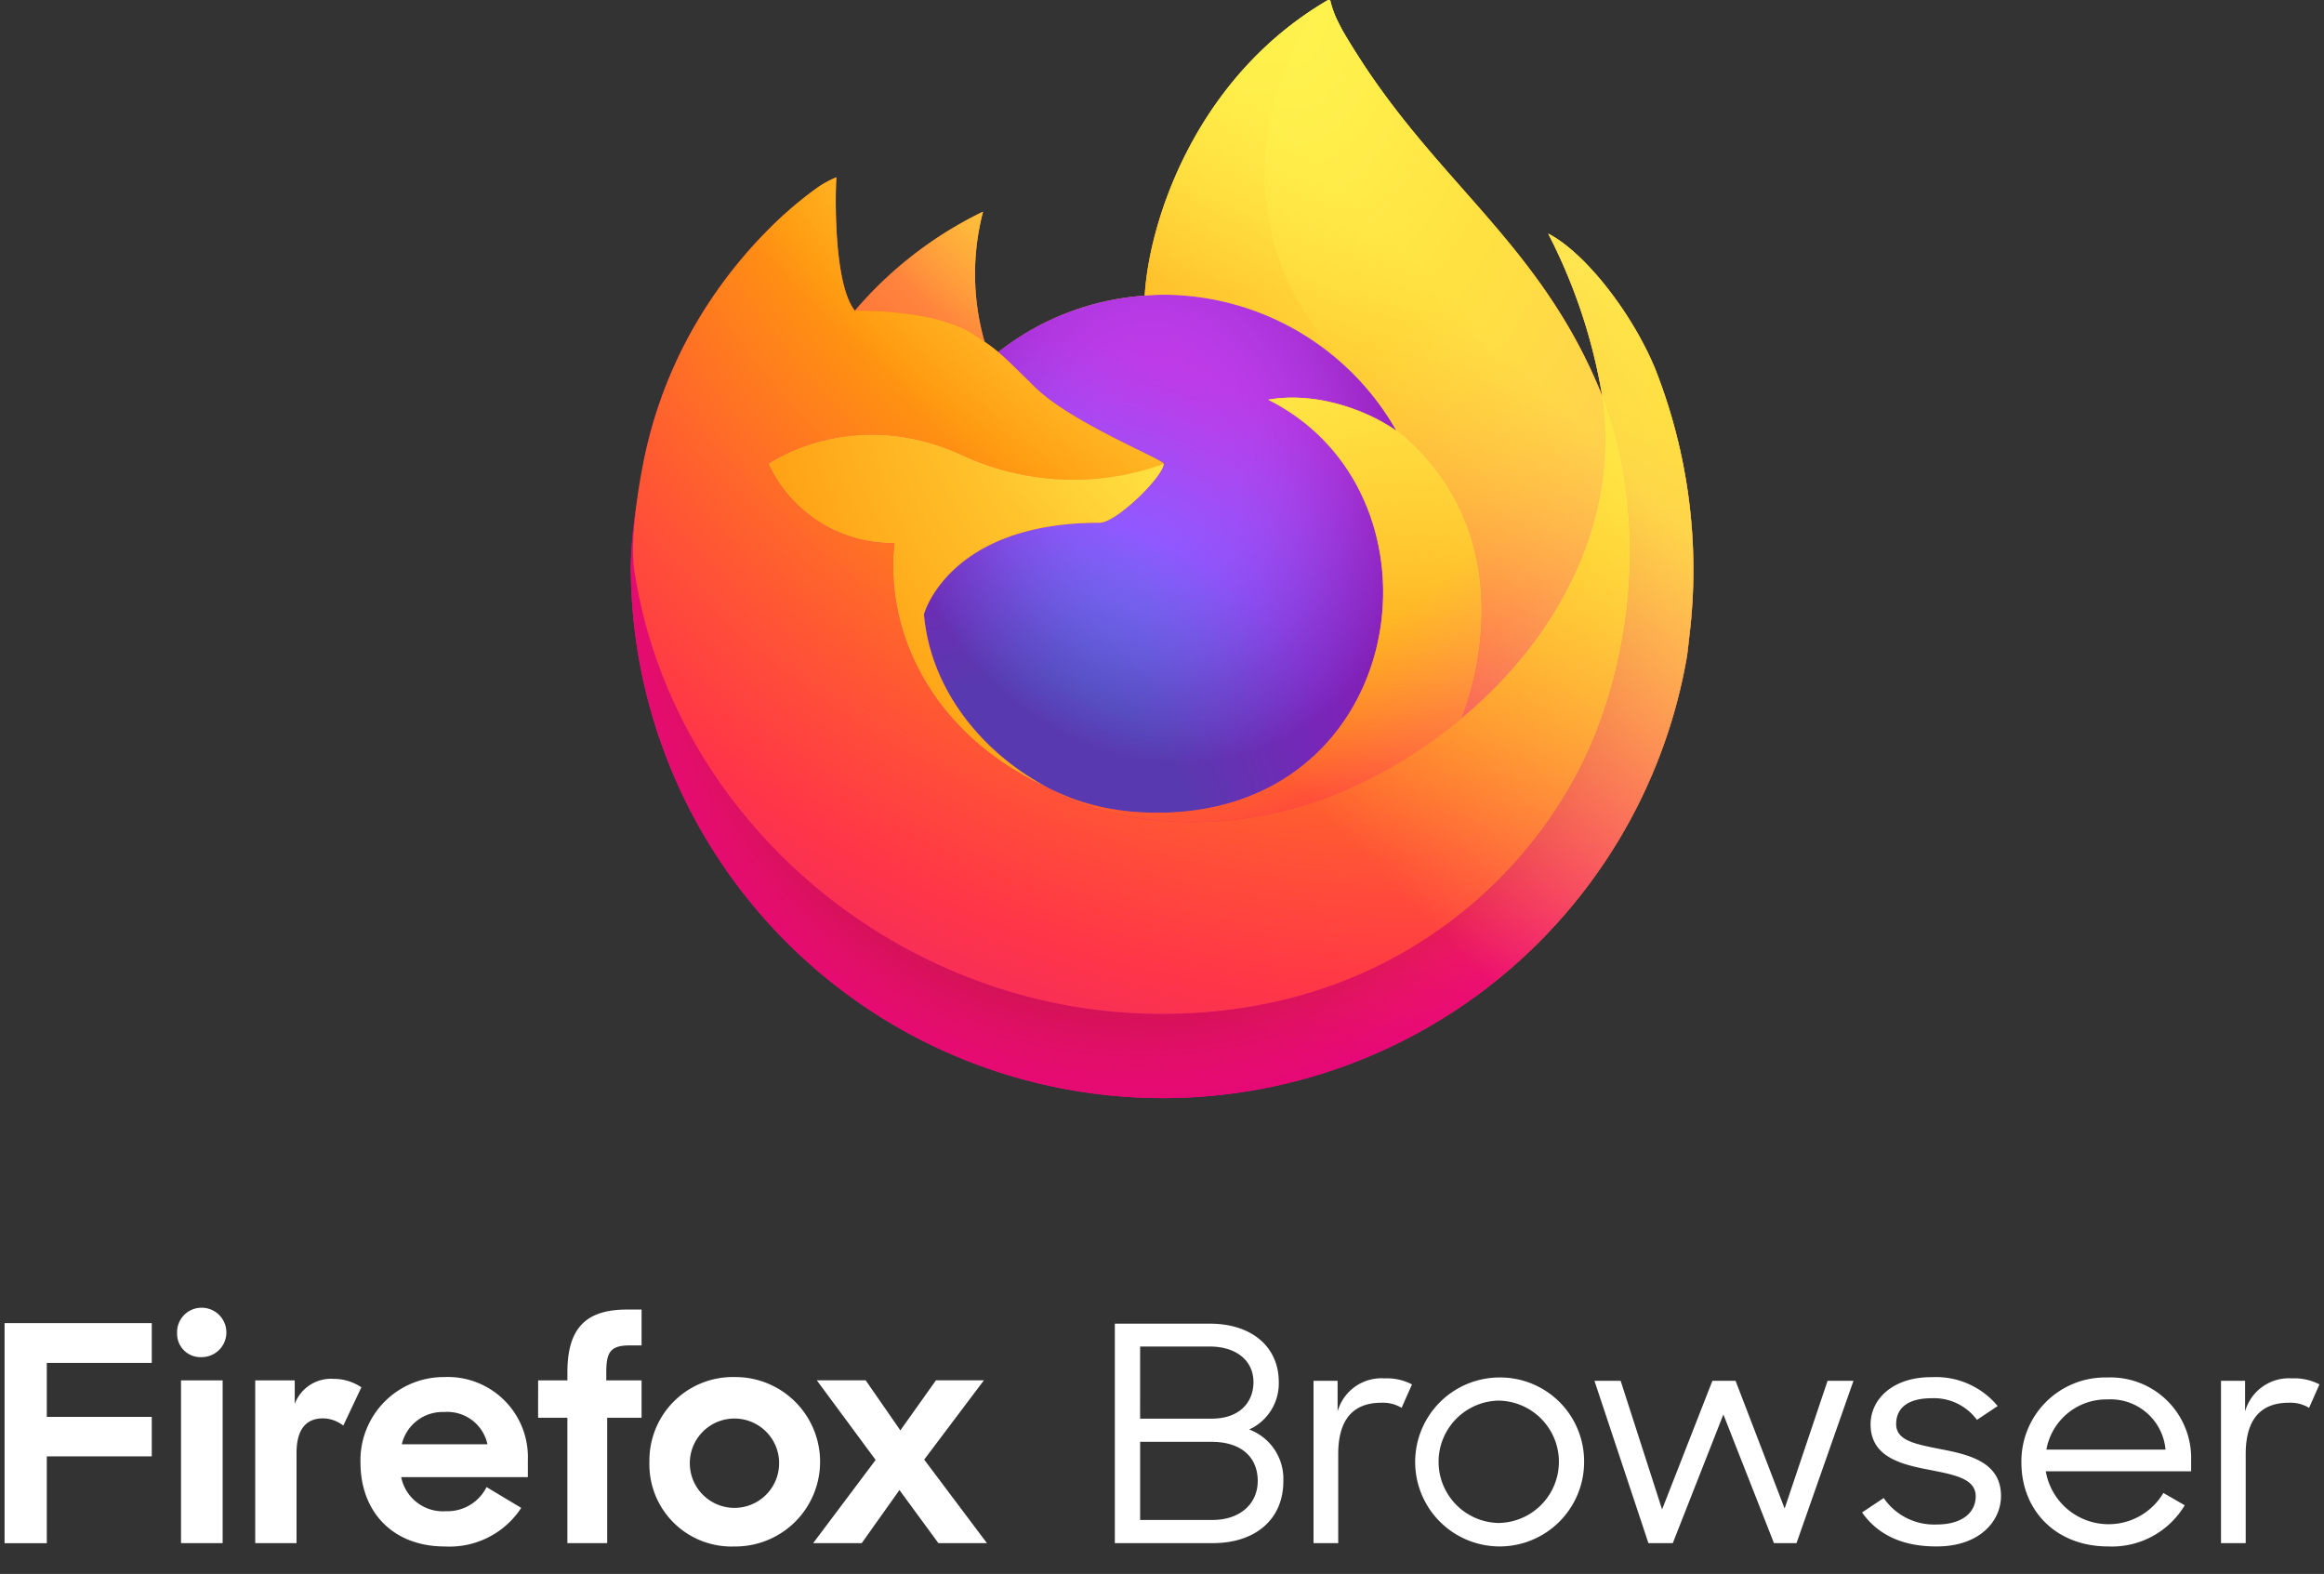 <svg xmlns="http://www.w3.org/2000/svg" width="254" height="172" viewBox="0 0 254 172"><rect x="0" y="0" width="254" height="172" fill="#333333" stroke="none"/><defs><linearGradient id="a" x1="173.179" y1="18.59" x2="76.67" y2="111.703" gradientUnits="userSpaceOnUse"><stop offset=".048" stop-color="#fff44f"/><stop offset=".111" stop-color="#ffe847"/><stop offset=".225" stop-color="#ffc830"/><stop offset=".368" stop-color="#ff980e"/><stop offset=".401" stop-color="#ff8b16"/><stop offset=".462" stop-color="#ff672a"/><stop offset=".534" stop-color="#ff3647"/><stop offset=".705" stop-color="#e31587"/></linearGradient><radialGradient id="b" cx="-8939" cy="-8615.121" r="80.797" gradientTransform="matrix(1.5 0 0 1.5 13577.168 12936)" gradientUnits="userSpaceOnUse"><stop offset=".129" stop-color="#ffbd4f"/><stop offset=".186" stop-color="#ffac31"/><stop offset=".247" stop-color="#ff9d17"/><stop offset=".283" stop-color="#ff980e"/><stop offset=".403" stop-color="#ff563b"/><stop offset=".467" stop-color="#ff3750"/><stop offset=".71" stop-color="#f5156c"/><stop offset=".782" stop-color="#eb0878"/><stop offset=".86" stop-color="#e50080"/></radialGradient><radialGradient id="c" cx="-8968.524" cy="-8582.089" r="80.797" gradientTransform="matrix(1.5 0 0 1.5 13577.168 12936)" gradientUnits="userSpaceOnUse"><stop offset=".3" stop-color="#960e18"/><stop offset=".351" stop-color="#b11927" stop-opacity=".74"/><stop offset=".435" stop-color="#db293d" stop-opacity=".343"/><stop offset=".497" stop-color="#f5334b" stop-opacity=".094"/><stop offset=".53" stop-color="#ff3750" stop-opacity="0"/></radialGradient><radialGradient id="d" cx="-8958.782" cy="-8633.457" r="58.534" gradientTransform="matrix(1.5 0 0 1.5 13577.168 12936)" gradientUnits="userSpaceOnUse"><stop offset=".132" stop-color="#fff44f"/><stop offset=".252" stop-color="#ffdc3e"/><stop offset=".506" stop-color="#ff9d12"/><stop offset=".526" stop-color="#ff980e"/></radialGradient><radialGradient id="e" cx="-8977.46" cy="-8560.984" r="38.471" gradientTransform="matrix(1.5 0 0 1.5 13577.168 12936)" gradientUnits="userSpaceOnUse"><stop offset=".353" stop-color="#3a8ee6"/><stop offset=".472" stop-color="#5c79f0"/><stop offset=".669" stop-color="#9059ff"/><stop offset="1" stop-color="#c139e6"/></radialGradient><radialGradient id="f" cx="-8967.432" cy="-8591.546" r="20.397" gradientTransform="matrix(1.458 -.353 .413 1.708 16749.526 11557.528)" gradientUnits="userSpaceOnUse"><stop offset=".206" stop-color="#9059ff" stop-opacity="0"/><stop offset=".278" stop-color="#8c4ff3" stop-opacity=".064"/><stop offset=".747" stop-color="#7716a8" stop-opacity=".45"/><stop offset=".975" stop-color="#6e008b" stop-opacity=".6"/></radialGradient><radialGradient id="g" cx="-8969.544" cy="-8618.427" r="27.676" gradientTransform="matrix(1.5 0 0 1.5 13577.168 12936)" gradientUnits="userSpaceOnUse"><stop offset="0" stop-color="#ffe226"/><stop offset=".121" stop-color="#ffdb27"/><stop offset=".295" stop-color="#ffc82a"/><stop offset=".502" stop-color="#ffa930"/><stop offset=".732" stop-color="#ff7e37"/><stop offset=".792" stop-color="#ff7139"/></radialGradient><radialGradient id="h" cx="-8947.789" cy="-8635.981" r="118.081" gradientTransform="matrix(1.5 0 0 1.5 13577.168 12936)" gradientUnits="userSpaceOnUse"><stop offset=".113" stop-color="#fff44f"/><stop offset=".456" stop-color="#ff980e"/><stop offset=".622" stop-color="#ff5634"/><stop offset=".716" stop-color="#ff3647"/><stop offset=".904" stop-color="#e31587"/></radialGradient><radialGradient id="i" cx="-8958.977" cy="-8622.859" r="86.499" gradientTransform="matrix(.157 1.492 -.979 .103 -6894.841 14254.804)" gradientUnits="userSpaceOnUse"><stop offset="0" stop-color="#fff44f"/><stop offset=".06" stop-color="#ffe847"/><stop offset=".168" stop-color="#ffc830"/><stop offset=".304" stop-color="#ff980e"/><stop offset=".356" stop-color="#ff8b16"/><stop offset=".455" stop-color="#ff672a"/><stop offset=".57" stop-color="#ff3647"/><stop offset=".737" stop-color="#e31587"/></radialGradient><radialGradient id="j" cx="-8970.196" cy="-8608.176" r="73.72" gradientTransform="matrix(1.5 0 0 1.5 13577.168 12936)" gradientUnits="userSpaceOnUse"><stop offset=".137" stop-color="#fff44f"/><stop offset=".48" stop-color="#ff980e"/><stop offset=".592" stop-color="#ff5634"/><stop offset=".655" stop-color="#ff3647"/><stop offset=".904" stop-color="#e31587"/></radialGradient><radialGradient id="k" cx="-8950.736" cy="-8603.861" r="80.686" gradientTransform="matrix(1.5 0 0 1.5 13577.168 12936)" gradientUnits="userSpaceOnUse"><stop offset=".094" stop-color="#fff44f"/><stop offset=".231" stop-color="#ffe141"/><stop offset=".509" stop-color="#ffaf1e"/><stop offset=".626" stop-color="#ff980e"/></radialGradient><linearGradient id="l" x1="172.019" y1="18.091" x2="89.901" y2="100.209" gradientUnits="userSpaceOnUse"><stop offset=".167" stop-color="#fff44f" stop-opacity=".8"/><stop offset=".266" stop-color="#fff44f" stop-opacity=".634"/><stop offset=".489" stop-color="#fff44f" stop-opacity=".217"/><stop offset=".6" stop-color="#fff44f" stop-opacity="0"/></linearGradient></defs><path d="M180.874 40.247c-2.527-6.079-7.644-12.641-11.663-14.715a60.307 60.307 0 0 1 5.889 17.646c0 .009 0 .033.012.1-6.574-16.386-17.721-22.994-26.824-37.382a71.37 71.37 0 0 1-1.369-2.226 18.564 18.564 0 0 1-.64-1.2 10.582 10.582 0 0 1-.867-2.3.152.152 0 0 0-.132-.156.2.2 0 0 0-.11 0c-.008 0-.02.012-.029.016l-.042.023.024-.033c-14.6 8.554-19.558 24.378-20.013 32.295a29.084 29.084 0 0 0-16 6.166 17.51 17.51 0 0 0-1.506-1.137 26.939 26.939 0 0 1-.163-14.209 43.074 43.074 0 0 0-13.996 10.809h-.027c-2.305-2.919-2.142-12.55-2.01-14.56a10.4 10.4 0 0 0-1.941 1.029 42.342 42.342 0 0 0-5.682 4.868 50.907 50.907 0 0 0-5.429 6.511v.009-.009a49.067 49.067 0 0 0-7.8 17.614c-.028.126-.052.257-.079.384-.109.512-.5 3.073-.572 3.63 0 .043-.008.084-.013.127a55.33 55.33 0 0 0-.942 8.021c0 .1-.006.2-.006.3A58.137 58.137 0 0 0 184.38 71.7c.1-.744.178-1.492.265-2.242a59.784 59.784 0 0 0-3.771-29.211zm-67 45.506c.272.13.527.272.806.4l.04.025a29.325 29.325 0 0 1-.851-.425zm13.312-35.063zm47.928-7.4l-.007-.057.01.063z" fill="url(#a)"/><path d="M180.874 40.247c-2.527-6.079-7.644-12.641-11.663-14.715a60.307 60.307 0 0 1 5.889 17.646c0-.014 0 .011.009.054l.01.063c5.485 14.872 2.5 30-1.81 39.236-6.661 14.3-22.79 28.952-48.035 28.238C98 110 73.967 89.755 69.481 63.244c-.817-4.18 0-6.3.411-9.7a43.268 43.268 0 0 0-.942 8.021c0 .1-.006.2-.006.3A58.137 58.137 0 0 0 184.38 71.7c.1-.744.178-1.492.265-2.242a59.784 59.784 0 0 0-3.771-29.211z" fill="url(#b)"/><path d="M180.874 40.247c-2.527-6.079-7.644-12.641-11.663-14.715a60.307 60.307 0 0 1 5.889 17.646c0-.014 0 .011.009.054l.01.063c5.485 14.872 2.5 30-1.81 39.236-6.661 14.3-22.79 28.952-48.035 28.238C98 110 73.967 89.755 69.481 63.244c-.817-4.18 0-6.3.411-9.7a43.268 43.268 0 0 0-.942 8.021c0 .1-.006.2-.006.3A58.137 58.137 0 0 0 184.38 71.7c.1-.744.178-1.492.265-2.242a59.784 59.784 0 0 0-3.771-29.211z" fill="url(#c)"/><path d="M152.623 47.08c.126.089.242.178.361.267a31.612 31.612 0 0 0-5.4-7.044C129.516 22.232 142.848 1.119 145.1.047l.024-.033c-14.6 8.554-19.558 24.378-20.013 32.295.677-.047 1.352-.1 2.042-.1a29.34 29.34 0 0 1 25.47 14.871z" fill="url(#d)"/><path d="M127.187 50.689c-.095 1.446-5.2 6.434-6.991 6.434-16.532 0-19.215 10-19.215 10 .732 8.422 6.594 15.357 13.694 19.027.324.167.652.318.98.468a33.52 33.52 0 0 0 1.707.7 25.793 25.793 0 0 0 7.565 1.459c28.975 1.36 34.588-34.643 13.678-45.1 5.355-.932 10.914 1.222 14.018 3.4a29.34 29.34 0 0 0-25.473-14.872c-.69 0-1.365.057-2.042.1a29.084 29.084 0 0 0-16 6.166c.886.751 1.887 1.753 3.995 3.829 3.944 3.891 14.062 7.917 14.084 8.389z" fill="url(#e)"/><path d="M127.187 50.689c-.095 1.446-5.2 6.434-6.991 6.434-16.532 0-19.215 10-19.215 10 .732 8.422 6.594 15.357 13.694 19.027.324.167.652.318.98.468a33.52 33.52 0 0 0 1.707.7 25.793 25.793 0 0 0 7.565 1.459c28.975 1.36 34.588-34.643 13.678-45.1 5.355-.932 10.914 1.222 14.018 3.4a29.34 29.34 0 0 0-25.473-14.872c-.69 0-1.365.057-2.042.1a29.084 29.084 0 0 0-16 6.166c.886.751 1.887 1.753 3.995 3.829 3.944 3.891 14.062 7.917 14.084 8.389z" fill="url(#f)"/><path d="M106.4 36.541c.471.306.86.562 1.2.8a26.939 26.939 0 0 1-.163-14.209 43.074 43.074 0 0 0-13.992 10.812c.279-.007 8.712-.159 12.955 2.597z" fill="url(#g)"/><path d="M69.481 63.244C73.967 89.755 98 110 125.272 110.769c25.245.714 41.374-13.941 48.035-28.238 4.306-9.241 7.3-24.364 1.81-39.236v-.006l-.007-.057c-.006-.043-.01-.068-.009-.054s0 .033.012.1c2.061 13.467-4.788 26.513-15.5 35.333l-.032.076c-20.862 16.99-40.826 10.251-44.868 7.492a33.295 33.295 0 0 1-.846-.422c-12.164-5.813-17.188-16.9-16.111-26.4a14.933 14.933 0 0 1-13.773-8.663s9.222-6.576 21.374-.857a28.947 28.947 0 0 0 21.828.857c-.022-.472-10.14-4.5-14.084-8.385-2.108-2.076-3.109-3.078-3.995-3.829a17.51 17.51 0 0 0-1.506-1.137c-.345-.235-.734-.491-1.2-.8-4.24-2.756-12.673-2.6-12.952-2.6h-.027c-2.305-2.919-2.142-12.55-2.01-14.56a10.4 10.4 0 0 0-1.941 1.029 42.342 42.342 0 0 0-5.682 4.868 50.907 50.907 0 0 0-5.429 6.511v.009-.009a49.067 49.067 0 0 0-7.8 17.614c-.031.127-2.096 9.156-1.078 13.839z" fill="url(#h)"/><path d="M147.587 40.3a31.612 31.612 0 0 1 5.4 7.044c.32.24.619.48.873.714 13.179 12.145 6.274 29.323 5.758 30.546 10.707-8.82 17.556-21.866 15.5-35.333-6.574-16.386-17.721-22.994-26.824-37.382a71.37 71.37 0 0 1-1.369-2.226 18.564 18.564 0 0 1-.64-1.2 10.582 10.582 0 0 1-.867-2.3.152.152 0 0 0-.132-.156.2.2 0 0 0-.11 0c-.008 0-.02.012-.029.016l-.042.023c-2.257 1.073-15.589 22.186 2.482 40.254z" fill="url(#i)"/><path d="M153.857 48.061a11.407 11.407 0 0 0-.873-.714c-.119-.089-.235-.178-.361-.267-3.1-2.181-8.663-4.335-14.018-3.4 20.91 10.455 15.3 46.458-13.678 45.1a25.793 25.793 0 0 1-7.565-1.459 30.218 30.218 0 0 1-1.707-.7c-.328-.15-.656-.3-.98-.468l.04.025c4.042 2.759 24.006 9.5 44.868-7.492l.032-.076c.516-1.226 7.421-18.404-5.758-30.549z" fill="url(#j)"/><path d="M100.981 67.123s2.683-10 19.215-10c1.787 0 6.9-4.988 6.991-6.434a28.947 28.947 0 0 1-21.828-.857c-12.152-5.719-21.374.857-21.374.857a14.933 14.933 0 0 0 13.773 8.663c-1.077 9.505 3.947 20.588 16.111 26.4.272.13.527.272.806.4-7.1-3.672-12.962-10.607-13.694-19.029z" fill="url(#k)"/><path d="M180.874 40.247c-2.527-6.079-7.644-12.641-11.663-14.715a60.307 60.307 0 0 1 5.889 17.646c0 .009 0 .033.012.1-6.574-16.386-17.721-22.994-26.824-37.382a71.37 71.37 0 0 1-1.369-2.226 18.564 18.564 0 0 1-.64-1.2 10.582 10.582 0 0 1-.867-2.3.152.152 0 0 0-.132-.156.2.2 0 0 0-.11 0c-.008 0-.02.012-.029.016l-.042.023.024-.033c-14.6 8.554-19.558 24.378-20.013 32.295.677-.047 1.352-.1 2.042-.1a29.34 29.34 0 0 1 25.471 14.865c-3.1-2.181-8.663-4.335-14.018-3.4 20.91 10.455 15.3 46.458-13.678 45.1a25.793 25.793 0 0 1-7.565-1.459 30.218 30.218 0 0 1-1.707-.7c-.328-.15-.656-.3-.98-.468l.04.025a33.295 33.295 0 0 1-.846-.422c.272.13.527.272.806.4-7.1-3.67-12.962-10.605-13.694-19.027 0 0 2.683-10 19.215-10 1.787 0 6.9-4.988 6.991-6.434-.022-.472-10.14-4.5-14.084-8.385-2.108-2.076-3.109-3.078-3.995-3.829a17.51 17.51 0 0 0-1.506-1.137 26.939 26.939 0 0 1-.163-14.209 43.074 43.074 0 0 0-13.994 10.809h-.027c-2.305-2.919-2.142-12.55-2.01-14.56a10.4 10.4 0 0 0-1.941 1.029 42.342 42.342 0 0 0-5.682 4.868 50.907 50.907 0 0 0-5.429 6.511v.009-.009a49.067 49.067 0 0 0-7.8 17.614c-.028.126-.052.257-.079.384-.109.512-.6 3.109-.67 3.666a67.673 67.673 0 0 0-.857 8.112c0 .1-.006.2-.006.3A58.137 58.137 0 0 0 184.38 71.7c.1-.744.178-1.492.265-2.242a59.784 59.784 0 0 0-3.771-29.211zm-5.767 2.985l.01.063v-.006z" fill="url(#l)"/><path d="M.5 144.59h16.087v4.349H5.115v5.9h11.472v4.315H5.115v9.488H.5zm21.559-1.68a2.7 2.7 0 0 1-.033 5.4 2.553 2.553 0 0 1-2.67-2.636 2.668 2.668 0 0 1 2.703-2.764zm-2.275 7.939h4.549v17.789h-4.549zm17.735 4.941a3.681 3.681 0 0 0-2.209-.79c-1.846 0-2.9 1.186-2.9 3.788v9.85h-4.517v-17.789h4.319v2.57a4.241 4.241 0 0 1 4.252-2.735 5.4 5.4 0 0 1 3.033.923zm1.879 4.052a9.1 9.1 0 0 1 9.164-9.355 8.757 8.757 0 0 1 9.131 9.059v1.877H43.848a4.659 4.659 0 0 0 4.912 3.723 4.771 4.771 0 0 0 4.417-2.636l3.79 2.273A9.347 9.347 0 0 1 48.628 169c-5.769 0-9.228-3.854-9.228-9.158zm4.516-2.009h9.362a4.486 4.486 0 0 0-4.747-3.525 4.572 4.572 0 0 0-4.615 3.525zm14.9-6.984h3.2v-.889c0-4.843 2.044-6.852 6.527-6.852h1.579v3.92h-1.285c-2.11 0-2.572.725-2.572 2.932v.889h3.857v4.085h-3.758v13.7h-4.351v-13.7h-3.2zm12.164 8.894a9.11 9.11 0 0 1 9.3-9.256 9.257 9.257 0 1 1 0 18.513 8.976 8.976 0 0 1-9.301-9.257zm14.175 0a4.882 4.882 0 1 0-4.879 5.04 4.884 4.884 0 0 0 4.878-5.04zm10.548-.2l-6.428-8.7h5.34l3.791 5.468 3.89-5.468h5.241l-6.527 8.664 6.857 9.125h-5.307l-4.253-5.8-4.12 5.8h-5.308zm40.831-3.327a5.53 5.53 0 0 0 3.23-5.191c0-3.876-3-6.373-7.526-6.373h-10.391v23.982h10.724c4.595 0 7.693-2.562 7.693-6.767a5.761 5.761 0 0 0-3.73-5.651zm-11.923-9.067h7.591c2.963 0 4.795 1.577 4.795 3.876s-1.6 4.008-4.562 4.008h-7.827zm7.927 18.955h-7.927v-8.541h7.791c3.331 0 5.063 1.741 5.063 4.271.002 2.496-1.93 4.266-4.927 4.266zm13.655-11.859v-3.351h-2.631v17.74h2.7v-9.724c0-3.91 1.731-5.618 4.728-5.618a3.984 3.984 0 0 1 2.2.559l1.133-2.562a5.933 5.933 0 0 0-3-.658 4.975 4.975 0 0 0-5.13 3.614zm17.584-3.712a9.232 9.232 0 1 0 9.359 9.231 9.171 9.171 0 0 0-9.359-9.231zm0 15.9a6.687 6.687 0 0 1 0-13.371 6.686 6.686 0 0 1 0 13.371zm31.274-1.577l-5.362-13.962h-2.531l-5.5 14.06-4.529-14.06h-2.864l5.9 17.74h2.664l5.528-14.06 5.528 14.06h2.465l6.227-17.74h-2.831zm17.152-6.472c-2.8-.558-4.962-.92-4.962-2.759 0-1.643 1.132-2.825 3.9-2.825a5.831 5.831 0 0 1 4.929 2.365l2.264-1.511a8.741 8.741 0 0 0-7.193-3.154c-4.263-.033-6.694 2.4-6.694 5.158 0 3.547 3.3 4.369 6.394 4.96 2.631.526 5.095.92 5.095 2.891 0 1.774-1.465 3.088-4.263 3.088a6.671 6.671 0 0 1-5.794-2.891l-2.365 1.577c1.6 2.267 4.163 3.712 8.093 3.712 4.7.033 7.093-2.726 7.093-5.519.002-3.646-3.398-4.5-6.498-5.092zm18.118-7.851a9.16 9.16 0 0 0-9.39 9.3c0 5.19 3.729 9.165 9.49 9.165a9.266 9.266 0 0 0 8.359-4.5l-2.331-1.346a6.964 6.964 0 0 1-12.855-2.365h15.886v-1.216a8.812 8.812 0 0 0-9.159-9.038zm-6.66 7.884a6.655 6.655 0 0 1 6.66-5.486 6.032 6.032 0 0 1 6.361 5.486zm26.844-7.786a4.975 4.975 0 0 0-5.129 3.614v-3.351h-2.631v17.74h2.7v-9.724c0-3.91 1.731-5.618 4.728-5.618a3.984 3.984 0 0 1 2.2.559l1.133-2.562a5.933 5.933 0 0 0-3.004-.658z" fill="#fff"/></svg>